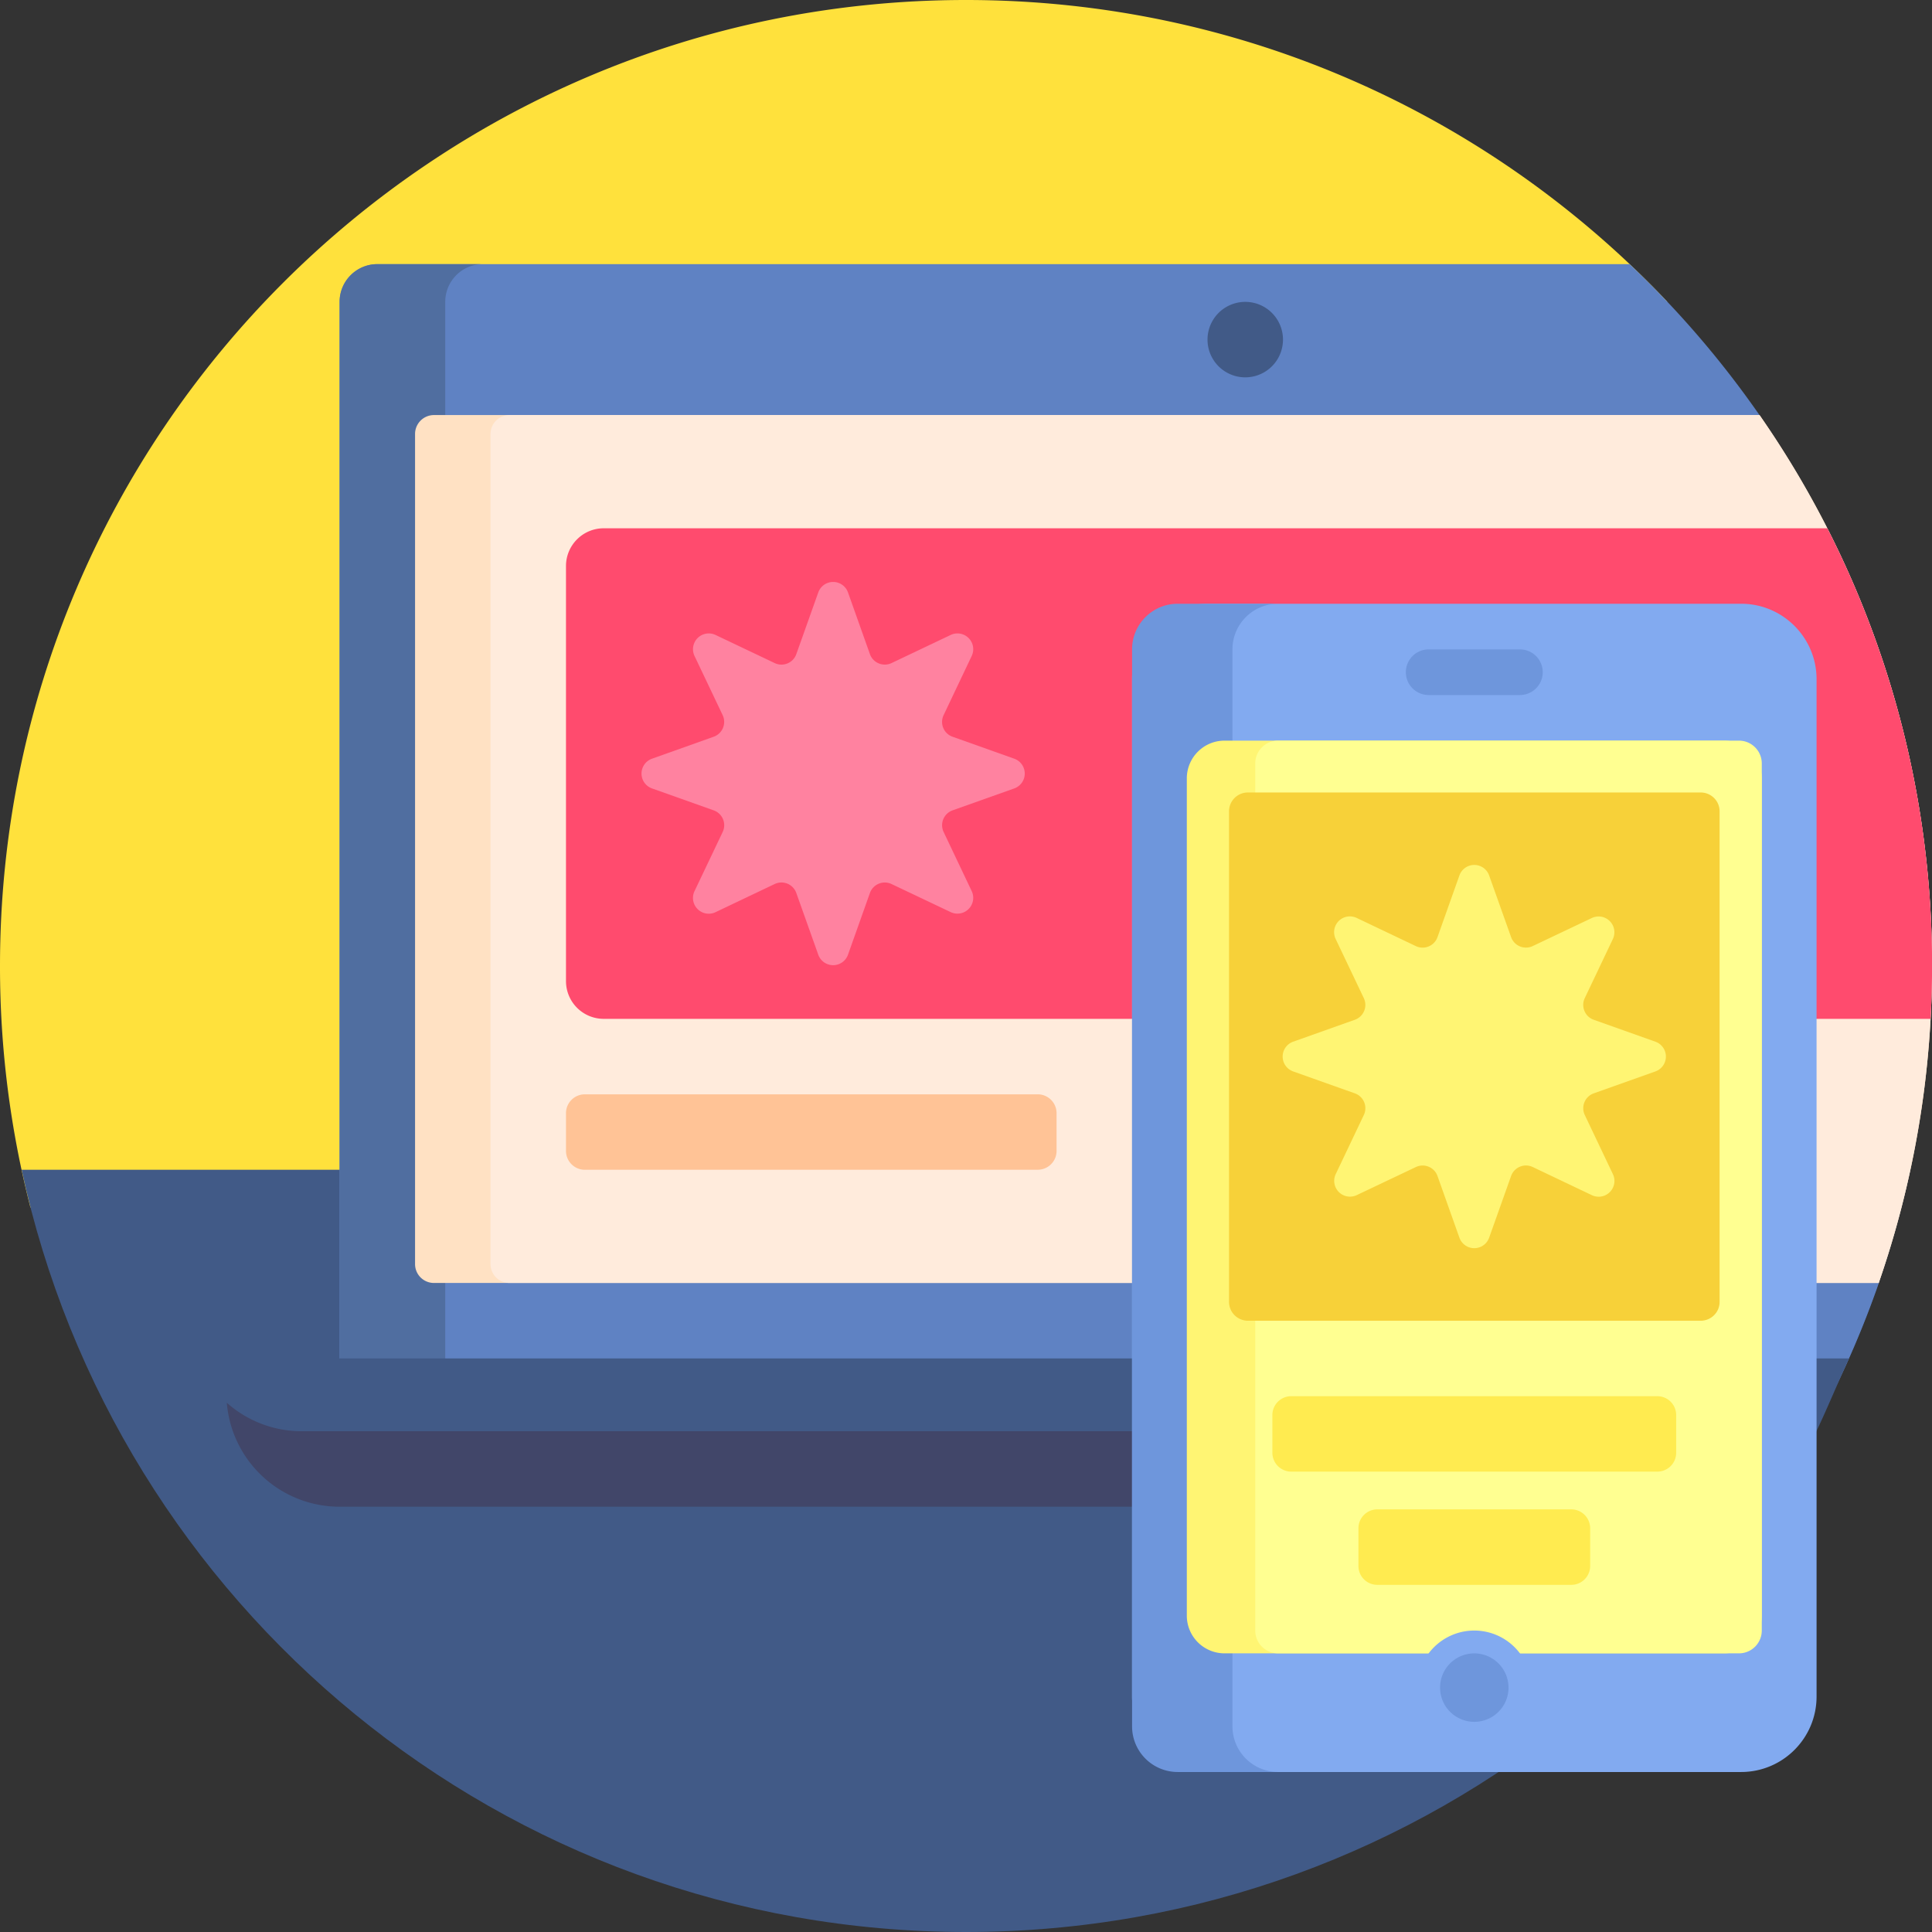 <svg width="48" height="48" viewBox="0 0 48 48" fill="none" xmlns="http://www.w3.org/2000/svg"><rect x="0" y="0" width="48" height="48" fill="#333333" stroke="none"/><path d="M.756 30A24.047 24.047 0 0 1 0 24C0 10.745 10.745 0 24 0c6.863 0 13.053 2.881 17.427 7.5H9.375V30H.756z" fill="#FFE13C"/><path d="M47.463 29.063C45.14 39.886 35.518 48 24 48S2.861 39.886.537 29.062h46.926z" fill="#415A87"/><path d="M46.68 31.872a23.903 23.903 0 0 1-1.39 3.22H9.375a.937.937 0 0 1-.937-.938V7.5c0-.518.42-.937.937-.937H40.49a24.13 24.13 0 0 1 3.262 3.804.937.937 0 0 0-.626.883v16.242a4.383 4.383 0 0 0 3.504 4.294.066.066 0 0 1 .05.085z" fill="#5F82C3"/><path d="M12 35.09H9.375a.937.937 0 0 1-.938-.938V7.5c0-.518.42-.938.938-.938H12a.937.937 0 0 0-.938.938v26.652c0 .518.42.938.938.938z" fill="#506EA0"/><path d="M45.938 33.75c-.604 1.31-1.021 2.54-1.97 3.684H8.439a2.812 2.812 0 0 1-2.813-2.813v-.402c0-.26.21-.469.469-.469h39.843zm-15-24.375a.937.937 0 1 0 0-1.875.937.937 0 0 0 0 1.875z" fill="#415A87"/><path d="M41.828 35.559a24.124 24.124 0 0 1-1.407 1.875H8.438a2.812 2.812 0 0 1-2.803-2.583 2.8 2.8 0 0 0 1.865.708h34.328z" fill="#414669"/><path d="M43.715 10.313C46.415 14.194 48 18.913 48 24a23.96 23.96 0 0 1-1.324 7.875H10.781a.469.469 0 0 1-.469-.469V10.781a.47.47 0 0 1 .47-.469h32.933z" fill="#FFE1C3"/><path d="M48 24a23.96 23.96 0 0 1-1.324 7.875h-34.02a.469.469 0 0 1-.469-.469V10.781a.47.47 0 0 1 .47-.469h31.058A23.897 23.897 0 0 1 48 24z" fill="#FFEBDC"/><path d="M15 13.125h30.4a23.897 23.897 0 0 1 2.564 12.188H15a.937.937 0 0 1-.938-.938V14.062c0-.517.42-.937.938-.937z" fill="#FF4B6E"/><path d="M21.068 14.718l.545 1.534a.392.392 0 0 0 .537.222l1.47-.699a.392.392 0 0 1 .522.522l-.698 1.47c-.1.21.003.46.222.537l1.534.546a.392.392 0 0 1 0 .738l-1.534.545a.392.392 0 0 0-.222.537l.698 1.47a.392.392 0 0 1-.521.522l-1.47-.698a.392.392 0 0 0-.538.222l-.545 1.534a.392.392 0 0 1-.738 0l-.546-1.534a.392.392 0 0 0-.537-.223l-1.47.7a.392.392 0 0 1-.522-.523l.7-1.47a.392.392 0 0 0-.223-.537l-1.534-.545a.392.392 0 0 1 0-.738l1.534-.546a.392.392 0 0 0 .222-.537l-.699-1.47a.392.392 0 0 1 .522-.522l1.47.699c.21.1.46-.004.537-.222l.546-1.534a.392.392 0 0 1 .738 0z" fill="#FF82A0"/><path d="M25.781 29.063h-11.25a.469.469 0 0 1-.469-.47v-.937c0-.259.21-.468.47-.468h11.25c.258 0 .468.21.468.468v.938c0 .259-.21.468-.469.468z" fill="#FFC396"/><path d="M43.257 44.025H30a1.875 1.875 0 0 1-1.875-1.875V16.875c0-1.036.84-1.875 1.875-1.875h13.257c1.035 0 1.875.84 1.875 1.875V42.15c0 1.036-.84 1.875-1.875 1.875z" fill="#82AAF0"/><path d="M31.753 44.025H29.26a1.134 1.134 0 0 1-1.134-1.134V16.134c0-.626.508-1.134 1.134-1.134h2.494c-.626 0-1.134.508-1.134 1.134V42.89c0 .626.508 1.134 1.134 1.134z" fill="#6E96DC"/><path d="M42.834 41.077h-12.41a.937.937 0 0 1-.938-.937V19.339c0-.518.42-.938.937-.938h12.41c.519 0 .938.42.938.938v20.8c0 .518-.42.938-.937.938z" fill="#FFF573"/><path d="M43.204 41.077h-11.45a.567.567 0 0 1-.568-.567V18.968c0-.313.254-.567.567-.567h11.451c.313 0 .567.254.567.567V40.51a.567.567 0 0 1-.567.567z" fill="#FFFF91"/><path d="M38.046 41.928a1.417 1.417 0 1 1-2.835 0 1.417 1.417 0 0 1 2.835 0z" fill="#82AAF0"/><path d="M37.479 41.928a.85.85 0 1 1-1.701 0 .85.85 0 0 1 1.7 0zm.283-25.794h-2.267a.567.567 0 1 0 0 1.134h2.267a.567.567 0 1 0 0-1.134z" fill="#6E96DC"/><path d="M42.253 32.813h-11.25a.469.469 0 0 1-.468-.47V20.157c0-.259.21-.468.468-.468h11.25c.26 0 .47.21.47.468v12.188c0 .259-.21.468-.47.468z" fill="#F7D139"/><path d="M36.997 21.75l.546 1.533a.392.392 0 0 0 .537.222l1.47-.698a.392.392 0 0 1 .522.521l-.699 1.47c-.1.21.004.46.223.538l1.533.545a.392.392 0 0 1 0 .738l-1.533.545a.392.392 0 0 0-.223.537l.699 1.47a.392.392 0 0 1-.522.523l-1.47-.7a.392.392 0 0 0-.537.223l-.546 1.534a.392.392 0 0 1-.738 0l-.545-1.534a.392.392 0 0 0-.537-.222l-1.47.698a.392.392 0 0 1-.522-.521l.699-1.47a.392.392 0 0 0-.223-.538l-1.534-.545a.392.392 0 0 1 0-.738l1.534-.545a.392.392 0 0 0 .223-.537l-.7-1.47a.392.392 0 0 1 .523-.523l1.47.7c.21.099.46-.005.537-.223l.545-1.534a.392.392 0 0 1 .738 0z" fill="#FFF573"/><path d="M41.644 35.156v.938c0 .259-.21.468-.469.468h-9.093a.469.469 0 0 1-.47-.468v-.938c0-.259.21-.468.47-.468h9.093c.26 0 .469.21.469.468zM39.038 37.5h-4.82a.469.469 0 0 0-.468.469v.937c0 .26.21.469.469.469h4.82c.258 0 .468-.21.468-.469v-.937a.469.469 0 0 0-.469-.469z" fill="#FFEB50"/></svg>